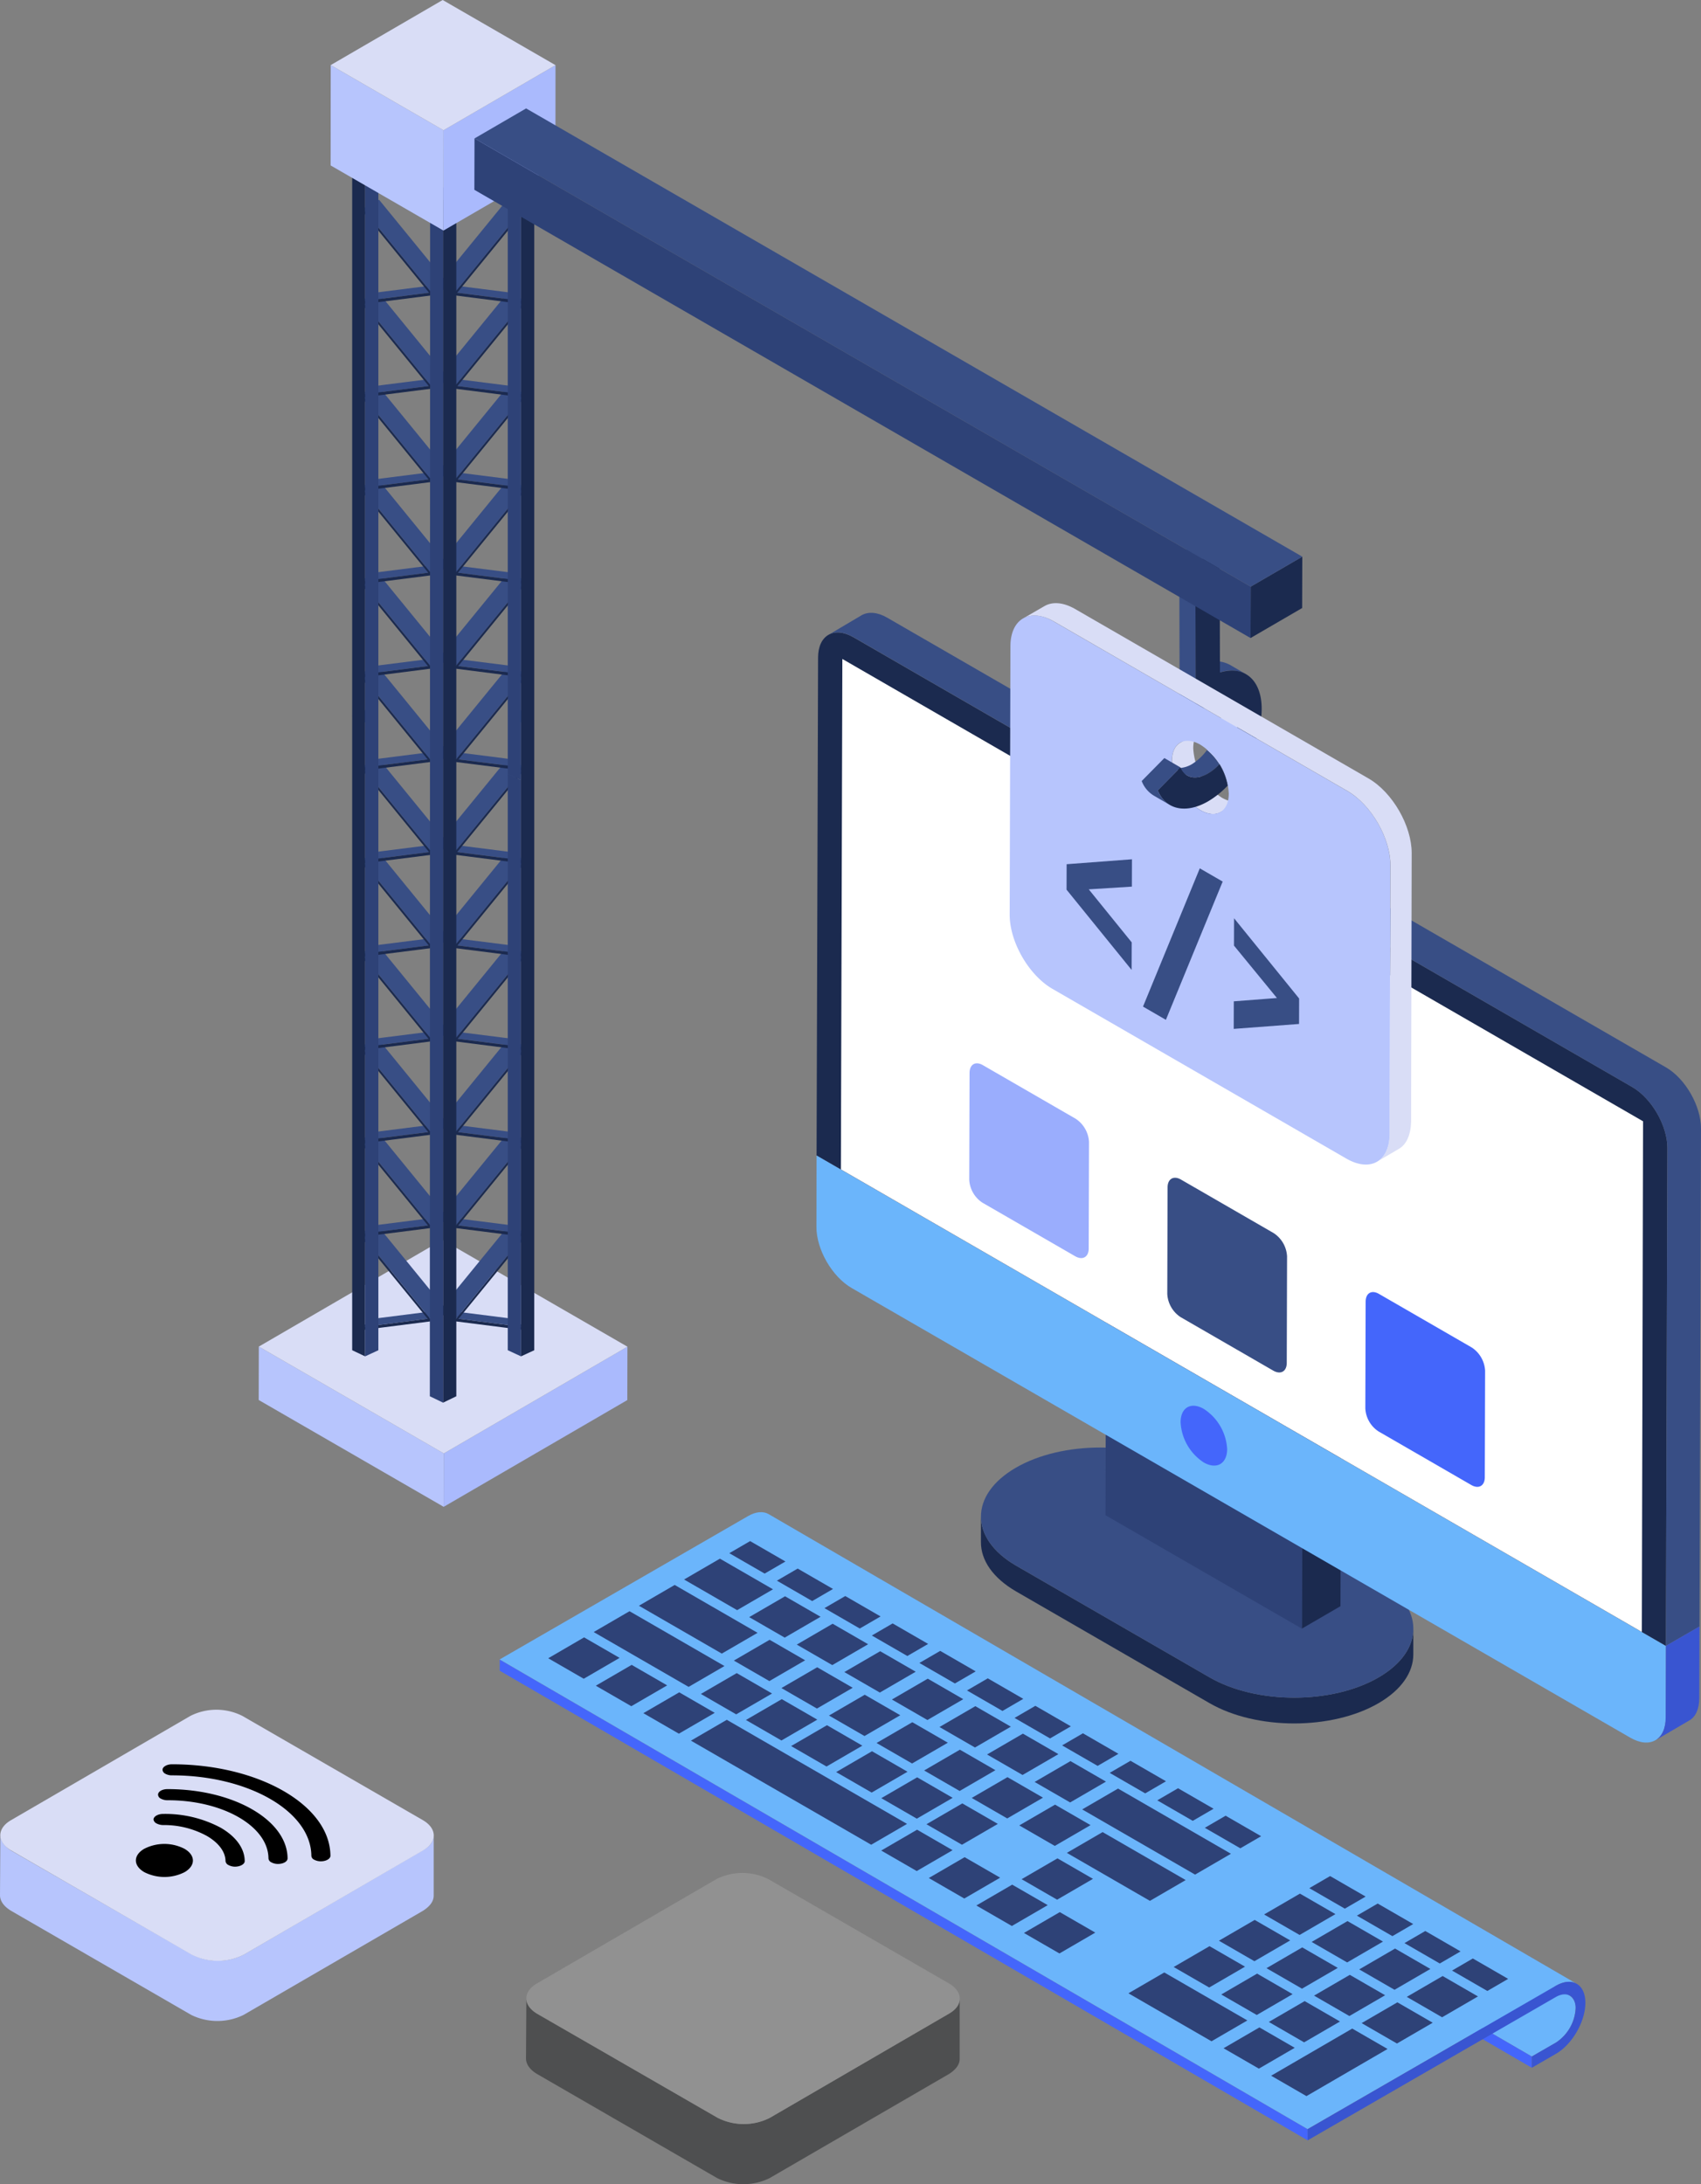 <svg xmlns="http://www.w3.org/2000/svg" width="456.55" height="586.083" viewBox="0 0 456.55 586.083">
  <rect x="0" y="0" width="456.55" height="586.083" fill="#808080" stroke="none"/>
  <g id="iconfinder_website-builder_4417110" transform="translate(-6.275 -0.963)">
    <g id="Group_21" data-name="Group 21" transform="translate(225.407 170.677)">
      <path id="Path_22" data-name="Path 22" d="M143.926,64.49v6.9c-.017,4.74-3.114,9.446-9.326,13.056-12.475,7.256-32.8,7.256-45.364,0l-51.9-29.963c-6.331-3.662-9.48-8.436-9.463-13.228V34.339c0,4.791,3.149,9.583,9.463,13.228L89.253,77.53c12.56,7.255,32.872,7.255,45.364,0C140.811,73.937,143.926,69.214,143.926,64.49Z" transform="translate(16.278 202.844)" fill="#1b2a4f"/>
      <g id="Group_9" data-name="Group 9" transform="translate(44.156 218.697)">
        <path id="Path_23" data-name="Path 23" d="M134.46,68.229c12.564,7.254,12.63,19.025.148,26.279s-32.8,7.254-45.368,0L37.333,64.539c-12.564-7.254-12.62-19.018-.137-26.272s32.792-7.26,45.357-.006Z" transform="translate(-27.872 -32.823)" fill="#384e85"/>
      </g>
      <g id="Group_12" data-name="Group 12" transform="translate(77.588 184.676)">
        <g id="Group_10" data-name="Group 10" transform="translate(52.702 24.403)">
          <path id="Path_24" data-name="Path 24" d="M35.052,38.058l10.366-6.024L45.3,84.224,34.937,90.248Z" transform="translate(-34.937 -32.034)" fill="#1b2a4f"/>
        </g>
        <g id="Group_11" data-name="Group 11">
          <path id="Path_25" data-name="Path 25" d="M83.431,60.459l-.115,52.19-52.7-30.428.115-52.189Z" transform="translate(-30.614 -30.032)" fill="#2e4277"/>
        </g>
      </g>
      <g id="Group_20" data-name="Group 20" transform="translate(0)">
        <g id="Group_19" data-name="Group 19">
          <g id="Group_18" data-name="Group 18">
            <g id="Group_17" data-name="Group 17">
              <g id="Group_16" data-name="Group 16">
                <g id="Group_13" data-name="Group 13" transform="translate(0 140.311)">
                  <path id="Path_26" data-name="Path 26" d="M252.247,158.005l-.038,19.206c-.017,6.041-4.263,8.461-9.52,5.425L33.708,61.982C28.451,58.947,24.233,51.641,24.25,45.6l.038-19.206Z" transform="translate(-24.25 -26.393)" fill="#6bb5fb"/>
                </g>
                <g id="Group_15" data-name="Group 15" transform="translate(0.038)">
                  <path id="Path_27" data-name="Path 27" d="M243.153,136.84c5.258,3.035,9.475,10.39,9.458,16.383l-.4,133.584L24.253,155.194l.4-133.585c.017-5.992,4.263-8.461,9.52-5.425Z" transform="translate(-24.253 -14.884)" fill="#1b2a4f"/>
                  <g id="Group_14" data-name="Group 14" transform="translate(6.527 7.105)">
                    <path id="Path_28" data-name="Path 28" d="M240.089,139.52l-.326,137.029L24.789,152.432,25.18,15.467Z" transform="translate(-24.789 -15.467)" fill="#fff"/>
                  </g>
                </g>
              </g>
            </g>
          </g>
        </g>
      </g>
    </g>
    <g id="Group_93" data-name="Group 93" transform="translate(140.383 406.716)">
      <g id="Group_28" data-name="Group 28">
        <g id="Group_27" data-name="Group 27">
          <g id="Group_22" data-name="Group 22" transform="translate(60.167 3.743)">
            <path id="Path_29" data-name="Path 29" d="M250.835,163.959a11.773,11.773,0,0,1-5.313,9.209l-6.455,3.7L22.211,50.846l6.454-3.7a11.61,11.61,0,0,0,5.313-9.21,3.7,3.7,0,0,0-1.535-3.385L249.3,160.573A3.7,3.7,0,0,1,250.835,163.959Z" transform="translate(-22.211 -34.552)" fill="#6bb5fb"/>
          </g>
          <g id="Group_23" data-name="Group 23" transform="translate(60.179 20.055)">
            <path id="Path_30" data-name="Path 30" d="M239.063,164.921,22.221,38.905l-.009-3.015L239.056,161.906Z" transform="translate(-22.212 -35.891)" fill="#4466fb"/>
          </g>
          <g id="Group_24" data-name="Group 24" transform="translate(0.016 39.541)">
            <path id="Path_31" data-name="Path 31" d="M234.129,166.511,17.286,40.5l-.009-3.006L234.121,163.5Z" transform="translate(-17.277 -37.489)" fill="#4466fb"/>
          </g>
          <g id="Group_25" data-name="Group 25">
            <path id="Path_32" data-name="Path 32" d="M306.381,160.821c-1.456-.866-3.463-.748-5.667.551l-66.581,38.416L17.276,73.769,83.856,35.352c2.2-1.3,4.211-1.417,5.667-.551Z" transform="translate(-17.276 -34.245)" fill="#6bb5fb"/>
          </g>
          <g id="Group_26" data-name="Group 26" transform="translate(216.859 126.021)">
            <path id="Path_33" data-name="Path 33" d="M101.642,45.671c4.384-2.531,7.955-.5,7.97,4.533s-3.534,11.183-7.918,13.714l-6.459,3.729-.009-3.016,6.459-3.729A11.7,11.7,0,0,0,107,51.715c-.01-3.368-2.406-4.733-5.345-3.037L35.073,87.125l-.009-3.007Z" transform="translate(-35.064 -44.583)" fill="#3955d1"/>
          </g>
        </g>
      </g>
      <g id="Group_92" data-name="Group 92" transform="translate(13.037 7.767)">
        <g id="Group_29" data-name="Group 29" transform="translate(48.605)">
          <path id="Path_34" data-name="Path 34" d="M37.394,40.355,31.811,43.6l-9.479-5.473,5.583-3.245Z" transform="translate(-22.332 -34.883)" fill="#2e4277"/>
        </g>
        <g id="Group_30" data-name="Group 30" transform="translate(61.372 7.372)">
          <path id="Path_35" data-name="Path 35" d="M38.441,40.96l-5.583,3.245-9.479-5.474,5.583-3.244Z" transform="translate(-23.379 -35.487)" fill="#2e4277"/>
        </g>
        <g id="Group_31" data-name="Group 31" transform="translate(74.14 14.744)">
          <path id="Path_36" data-name="Path 36" d="M39.489,41.563l-5.583,3.245-9.479-5.473,5.584-3.244Z" transform="translate(-24.427 -36.092)" fill="#2e4277"/>
        </g>
        <g id="Group_32" data-name="Group 32" transform="translate(86.856 22.085)">
          <path id="Path_37" data-name="Path 37" d="M40.583,42.2,35,45.441l-9.53-5.5,5.584-3.244Z" transform="translate(-25.47 -36.694)" fill="#2e4277"/>
        </g>
        <g id="Group_33" data-name="Group 33" transform="translate(36.46 4.711)">
          <path id="Path_38" data-name="Path 38" d="M45.2,43.493,35.58,49.085,21.336,40.861l9.622-5.592Z" transform="translate(-21.336 -35.269)" fill="#2e4277"/>
        </g>
        <g id="Group_34" data-name="Group 34" transform="translate(53.941 14.804)">
          <path id="Path_39" data-name="Path 39" d="M41.924,41.6,32.3,47.191l-9.531-5.5L32.393,36.1Z" transform="translate(-22.77 -36.097)" fill="#2e4277"/>
        </g>
        <g id="Group_35" data-name="Group 35" transform="translate(66.709 22.174)">
          <path id="Path_40" data-name="Path 40" d="M42.97,42.2,33.347,47.8l-9.53-5.5L33.44,36.7Z" transform="translate(-23.817 -36.701)" fill="#2e4277"/>
        </g>
        <g id="Group_36" data-name="Group 36" transform="translate(79.477 29.546)">
          <path id="Path_41" data-name="Path 41" d="M44.018,42.809,34.394,48.4l-9.53-5.5,9.622-5.592Z" transform="translate(-24.864 -37.306)" fill="#2e4277"/>
        </g>
        <g id="Group_37" data-name="Group 37" transform="translate(99.624 29.456)">
          <path id="Path_42" data-name="Path 42" d="M41.63,42.8l-5.584,3.244-9.53-5.5L32.1,37.3Z" transform="translate(-26.517 -37.299)" fill="#2e4277"/>
        </g>
        <g id="Group_38" data-name="Group 38" transform="translate(92.245 36.918)">
          <path id="Path_43" data-name="Path 43" d="M45.065,43.413,35.441,49l-9.53-5.5,9.622-5.592Z" transform="translate(-25.912 -37.911)" fill="#2e4277"/>
        </g>
        <g id="Group_39" data-name="Group 39" transform="translate(24.341 11.768)">
          <path id="Path_44" data-name="Path 44" d="M52.186,48.692l-9.6,5.576L20.342,41.425l9.6-5.577Z" transform="translate(-20.342 -35.848)" fill="#2e4277"/>
        </g>
        <g id="Group_40" data-name="Group 40" transform="translate(49.825 26.481)">
          <path id="Path_45" data-name="Path 45" d="M41.56,42.557l-9.6,5.577-9.531-5.5,9.6-5.577Z" transform="translate(-22.432 -37.055)" fill="#2e4277"/>
        </g>
        <g id="Group_41" data-name="Group 41" transform="translate(62.593 33.852)">
          <path id="Path_46" data-name="Path 46" d="M42.607,43.162l-9.6,5.577-9.531-5.5,9.6-5.577Z" transform="translate(-23.479 -37.659)" fill="#2e4277"/>
        </g>
        <g id="Group_42" data-name="Group 42" transform="translate(75.36 41.224)">
          <path id="Path_47" data-name="Path 47" d="M43.654,43.767l-9.6,5.577-9.531-5.5,9.6-5.577Z" transform="translate(-24.527 -38.264)" fill="#2e4277"/>
        </g>
        <g id="Group_43" data-name="Group 43" transform="translate(12.197 18.811)">
          <path id="Path_48" data-name="Path 48" d="M54.452,51.139l-9.624,5.592L19.346,42.018l9.622-5.592Z" transform="translate(-19.346 -36.425)" fill="#2e4277"/>
        </g>
        <g id="Group_44" data-name="Group 44" transform="translate(40.969 35.422)">
          <path id="Path_49" data-name="Path 49" d="M40.808,43.261l-9.624,5.592L21.706,43.38l9.624-5.592Z" transform="translate(-21.706 -37.788)" fill="#2e4277"/>
        </g>
        <g id="Group_45" data-name="Group 45" transform="translate(53.064 42.405)">
          <path id="Path_50" data-name="Path 50" d="M41.851,43.864l-9.624,5.592-9.53-5.5,9.622-5.592Z" transform="translate(-22.698 -38.361)" fill="#2e4277"/>
        </g>
        <g id="Group_46" data-name="Group 46" transform="translate(65.184 49.403)">
          <path id="Path_51" data-name="Path 51" d="M42.82,44.422,33.2,50.015l-9.5-5.488,9.622-5.592Z" transform="translate(-23.692 -38.935)" fill="#2e4277"/>
        </g>
        <g id="Group_47" data-name="Group 47" transform="translate(112.392 36.828)">
          <path id="Path_52" data-name="Path 52" d="M42.678,43.405,37.094,46.65l-9.53-5.5L33.148,37.9Z" transform="translate(-27.564 -37.903)" fill="#2e4277"/>
        </g>
        <g id="Group_48" data-name="Group 48" transform="translate(105.013 44.289)">
          <path id="Path_53" data-name="Path 53" d="M46.112,44.019l-9.624,5.592-9.53-5.5,9.622-5.592Z" transform="translate(-26.959 -38.515)" fill="#2e4277"/>
        </g>
        <g id="Group_49" data-name="Group 49" transform="translate(88.128 48.596)">
          <path id="Path_54" data-name="Path 54" d="M44.7,44.371l-9.6,5.577-9.531-5.5,9.6-5.577Z" transform="translate(-25.574 -38.869)" fill="#2e4277"/>
        </g>
        <g id="Group_50" data-name="Group 50" transform="translate(77.279 56.386)">
          <path id="Path_55" data-name="Path 55" d="M43.837,45.009,34.214,50.6l-9.53-5.5,9.622-5.592Z" transform="translate(-24.684 -39.508)" fill="#2e4277"/>
        </g>
        <g id="Group_51" data-name="Group 51" transform="translate(125.16 44.2)">
          <path id="Path_56" data-name="Path 56" d="M43.725,44.01l-5.582,3.245-9.531-5.5L34.2,38.508Z" transform="translate(-28.612 -38.508)" fill="#2e4277"/>
        </g>
        <g id="Group_52" data-name="Group 52" transform="translate(137.927 51.571)">
          <path id="Path_57" data-name="Path 57" d="M44.772,44.616,39.19,47.86l-9.531-5.5,5.584-3.245Z" transform="translate(-29.659 -39.113)" fill="#2e4277"/>
        </g>
        <g id="Group_53" data-name="Group 53" transform="translate(150.695 58.943)">
          <path id="Path_58" data-name="Path 58" d="M45.821,45.219l-5.583,3.245-9.531-5.5,5.584-3.244Z" transform="translate(-30.706 -39.717)" fill="#2e4277"/>
        </g>
        <g id="Group_54" data-name="Group 54" transform="translate(163.463 66.313)">
          <path id="Path_59" data-name="Path 59" d="M46.868,45.825,41.284,49.07l-9.531-5.5,5.583-3.245Z" transform="translate(-31.754 -40.322)" fill="#2e4277"/>
        </g>
        <g id="Group_55" data-name="Group 55" transform="translate(176.23 73.685)">
          <path id="Path_60" data-name="Path 60" d="M47.915,46.43l-5.584,3.244-9.531-5.5,5.583-3.245Z" transform="translate(-32.801 -40.927)" fill="#2e4277"/>
        </g>
        <g id="Group_56" data-name="Group 56" transform="translate(117.78 51.661)">
          <path id="Path_61" data-name="Path 61" d="M47.16,44.622l-9.624,5.593-9.53-5.5,9.622-5.592Z" transform="translate(-28.006 -39.12)" fill="#2e4277"/>
        </g>
        <g id="Group_57" data-name="Group 57" transform="translate(130.548 59.033)">
          <path id="Path_62" data-name="Path 62" d="M48.207,45.227l-9.622,5.592-9.531-5.5,9.622-5.592Z" transform="translate(-29.054 -39.725)" fill="#2e4277"/>
        </g>
        <g id="Group_58" data-name="Group 58" transform="translate(143.316 66.403)">
          <path id="Path_63" data-name="Path 63" d="M70.025,57.824,60.4,63.416,30.1,45.922l9.622-5.592Z" transform="translate(-30.101 -40.329)" fill="#2e4277"/>
        </g>
        <g id="Group_59" data-name="Group 59" transform="translate(100.896 55.967)">
          <path id="Path_64" data-name="Path 64" d="M45.749,44.976l-9.6,5.577-9.531-5.5,9.6-5.577Z" transform="translate(-26.621 -39.473)" fill="#2e4277"/>
        </g>
        <g id="Group_60" data-name="Group 60" transform="translate(113.663 63.339)">
          <path id="Path_65" data-name="Path 65" d="M46.8,45.58l-9.6,5.577-9.531-5.5,9.6-5.577Z" transform="translate(-27.669 -40.078)" fill="#2e4277"/>
        </g>
        <g id="Group_61" data-name="Group 61" transform="translate(126.432 70.711)">
          <path id="Path_66" data-name="Path 66" d="M47.844,46.185l-9.6,5.577-9.53-5.5,9.6-5.576Z" transform="translate(-28.716 -40.683)" fill="#2e4277"/>
        </g>
        <g id="Group_62" data-name="Group 62" transform="translate(139.2 78.081)">
          <path id="Path_67" data-name="Path 67" d="M61.659,54.161l-9.6,5.577-22.3-12.874,9.6-5.577Z" transform="translate(-29.763 -41.287)" fill="#2e4277"/>
        </g>
        <g id="Group_63" data-name="Group 63" transform="translate(127.055 85.124)">
          <path id="Path_68" data-name="Path 68" d="M47.92,47.368,38.3,52.96l-9.53-5.5,9.622-5.592Z" transform="translate(-28.767 -41.865)" fill="#2e4277"/>
        </g>
        <g id="Group_64" data-name="Group 64" transform="translate(204.278 89.879)">
          <path id="Path_69" data-name="Path 69" d="M50.216,47.758,44.632,51,35.1,45.5l5.584-3.245Z" transform="translate(-35.102 -42.255)" fill="#2e4277"/>
        </g>
        <g id="Group_65" data-name="Group 65" transform="translate(192.134 94.589)">
          <path id="Path_70" data-name="Path 70" d="M53.259,48.143l-9.622,5.592-9.531-5.5,9.624-5.592Z" transform="translate(-34.105 -42.641)" fill="#2e4277"/>
        </g>
        <g id="Group_66" data-name="Group 66" transform="translate(180.016 101.647)">
          <path id="Path_71" data-name="Path 71" d="M52.238,48.722l-9.6,5.577-9.53-5.5,9.6-5.577Z" transform="translate(-33.111 -43.22)" fill="#2e4277"/>
        </g>
        <g id="Group_67" data-name="Group 67" transform="translate(167.871 108.689)">
          <path id="Path_72" data-name="Path 72" d="M51.268,49.3l-9.624,5.592-9.53-5.5L41.738,43.8Z" transform="translate(-32.115 -43.798)" fill="#2e4277"/>
        </g>
        <g id="Group_68" data-name="Group 68" transform="translate(217.046 97.251)">
          <path id="Path_73" data-name="Path 73" d="M51.263,48.362,45.68,51.607l-9.531-5.5,5.584-3.244Z" transform="translate(-36.149 -42.86)" fill="#2e4277"/>
        </g>
        <g id="Group_69" data-name="Group 69" transform="translate(204.901 101.96)">
          <path id="Path_74" data-name="Path 74" d="M54.306,48.749l-9.622,5.592-9.531-5.5,9.624-5.593Z" transform="translate(-35.153 -43.246)" fill="#2e4277"/>
        </g>
        <g id="Group_70" data-name="Group 70" transform="translate(192.783 109.019)">
          <path id="Path_75" data-name="Path 75" d="M53.286,49.327l-9.6,5.577-9.53-5.5,9.6-5.576Z" transform="translate(-34.159 -43.825)" fill="#2e4277"/>
        </g>
        <g id="Group_71" data-name="Group 71" transform="translate(180.639 116.06)">
          <path id="Path_76" data-name="Path 76" d="M52.316,49.906,42.692,55.5,33.162,50,42.785,44.4Z" transform="translate(-33.162 -44.403)" fill="#2e4277"/>
        </g>
        <g id="Group_72" data-name="Group 72" transform="translate(155.726 115.747)">
          <path id="Path_77" data-name="Path 77" d="M63.04,57.251l-9.622,5.592-22.3-12.874,9.622-5.592Z" transform="translate(-31.119 -44.377)" fill="#2e4277"/>
        </g>
        <g id="Group_73" data-name="Group 73" transform="translate(229.814 104.621)">
          <path id="Path_78" data-name="Path 78" d="M52.258,48.937l-5.583,3.245L37.2,46.71l5.584-3.245Z" transform="translate(-37.196 -43.464)" fill="#2e4277"/>
        </g>
        <g id="Group_74" data-name="Group 74" transform="translate(242.581 111.993)">
          <path id="Path_79" data-name="Path 79" d="M53.305,49.542l-5.583,3.245-9.479-5.473,5.584-3.245Z" transform="translate(-38.243 -44.069)" fill="#2e4277"/>
        </g>
        <g id="Group_75" data-name="Group 75" transform="translate(89.399 63.384)">
          <path id="Path_80" data-name="Path 80" d="M44.832,45.584l-9.624,5.592-9.53-5.5L35.3,40.082Z" transform="translate(-25.678 -40.082)" fill="#2e4277"/>
        </g>
        <g id="Group_76" data-name="Group 76" transform="translate(101.52 70.381)">
          <path id="Path_81" data-name="Path 81" d="M45.826,46.157,36.2,51.751l-9.53-5.5,9.622-5.592Z" transform="translate(-26.673 -40.656)" fill="#2e4277"/>
        </g>
        <g id="Group_77" data-name="Group 77" transform="translate(0 25.838)">
          <path id="Path_82" data-name="Path 82" d="M37.5,42.5,27.876,48.1l-9.531-5.5L27.969,37Z" transform="translate(-18.345 -37.002)" fill="#2e4277"/>
        </g>
        <g id="Group_78" data-name="Group 78" transform="translate(12.768 33.21)">
          <path id="Path_83" data-name="Path 83" d="M38.546,43.11,28.923,48.7l-9.531-5.5,9.624-5.592Z" transform="translate(-19.392 -37.607)" fill="#2e4277"/>
        </g>
        <g id="Group_79" data-name="Group 79" transform="translate(25.535 40.582)">
          <path id="Path_84" data-name="Path 84" d="M39.594,43.713l-9.624,5.592L20.44,43.8l9.624-5.592Z" transform="translate(-20.44 -38.211)" fill="#2e4277"/>
        </g>
        <g id="Group_80" data-name="Group 80" transform="translate(38.303 47.952)">
          <path id="Path_85" data-name="Path 85" d="M79.488,66.747,69.866,72.34,21.487,44.409l9.624-5.593Z" transform="translate(-21.487 -38.816)" fill="#2e4277"/>
        </g>
        <g id="Group_81" data-name="Group 81" transform="translate(89.375 77.439)">
          <path id="Path_86" data-name="Path 86" d="M44.83,46.738,35.206,52.33l-9.53-5.5L35.3,41.235Z" transform="translate(-25.676 -41.235)" fill="#2e4277"/>
        </g>
        <g id="Group_82" data-name="Group 82" transform="translate(102.143 84.811)">
          <path id="Path_87" data-name="Path 87" d="M45.877,47.341l-9.622,5.592-9.531-5.5,9.622-5.592Z" transform="translate(-26.724 -41.839)" fill="#2e4277"/>
        </g>
        <g id="Group_83" data-name="Group 83" transform="translate(114.91 92.181)">
          <path id="Path_88" data-name="Path 88" d="M46.924,47.947,37.3,53.539l-9.531-5.5,9.622-5.592Z" transform="translate(-27.771 -42.444)" fill="#2e4277"/>
        </g>
        <g id="Group_84" data-name="Group 84" transform="translate(127.678 99.553)">
          <path id="Path_89" data-name="Path 89" d="M47.972,48.55l-9.622,5.593-9.531-5.5,9.624-5.592Z" transform="translate(-28.818 -43.049)" fill="#2e4277"/>
        </g>
        <g id="Group_85" data-name="Group 85" transform="translate(217.669 109.332)">
          <path id="Path_90" data-name="Path 90" d="M55.3,49.323,45.68,54.915,36.2,49.443l9.624-5.592Z" transform="translate(-36.2 -43.851)" fill="#2e4277"/>
        </g>
        <g id="Group_86" data-name="Group 86" transform="translate(205.551 116.389)">
          <path id="Path_91" data-name="Path 91" d="M54.281,49.9l-9.6,5.577-9.479-5.473,9.6-5.577Z" transform="translate(-35.206 -44.43)" fill="#2e4277"/>
        </g>
        <g id="Group_87" data-name="Group 87" transform="translate(193.406 123.432)">
          <path id="Path_92" data-name="Path 92" d="M53.312,50.48l-9.624,5.592L34.21,50.6l9.622-5.592Z" transform="translate(-34.21 -45.007)" fill="#2e4277"/>
        </g>
        <g id="Group_88" data-name="Group 88" transform="translate(181.262 130.489)">
          <path id="Path_93" data-name="Path 93" d="M52.316,51.059l-9.624,5.592-9.479-5.473,9.622-5.592Z" transform="translate(-33.214 -45.586)" fill="#2e4277"/>
        </g>
        <g id="Group_89" data-name="Group 89" transform="translate(230.437 116.704)">
          <path id="Path_94" data-name="Path 94" d="M56.349,49.928,46.727,55.52l-9.48-5.473,9.624-5.592Z" transform="translate(-37.247 -44.455)" fill="#2e4277"/>
        </g>
        <g id="Group_90" data-name="Group 90" transform="translate(218.319 123.761)">
          <path id="Path_95" data-name="Path 95" d="M55.329,50.507l-9.6,5.577-9.479-5.473,9.6-5.577Z" transform="translate(-36.253 -45.034)" fill="#2e4277"/>
        </g>
        <g id="Group_91" data-name="Group 91" transform="translate(194.029 130.804)">
          <path id="Path_96" data-name="Path 96" d="M65.508,51.085,43.739,63.734l-9.479-5.473L56.028,45.612Z" transform="translate(-34.261 -45.612)" fill="#2e4277"/>
        </g>
      </g>
    </g>
    <g id="Group_94" data-name="Group 94" transform="translate(228.61 165.401)">
      <path id="Path_97" data-name="Path 97" d="M258.728,152.809c0-5.982-4.141-13.344-9.387-16.381l-209-120.651c-2.669-1.564-5.062-1.656-6.81-.736l-9.018,5.338c1.747-1.012,4.048-.92,6.81.645L240.23,141.673c5.246,3.037,9.479,10.4,9.479,16.382l-.4,133.594,9.019-5.207Z" transform="translate(-24.513 -14.451)" fill="#384e85"/>
      <path id="Path_98" data-name="Path 98" d="M45.539,41.968l-.057,19.174c0,3.037-1.012,5.154-2.761,6.166l9.11-5.338c1.657-.92,2.669-3.037,2.669-6.074l.057-19.136Z" transform="translate(179.255 235.23)" fill="#3955d1"/>
    </g>
    <g id="Group_95" data-name="Group 95" transform="translate(323.158 378.164)">
      <path id="Path_99" data-name="Path 99" d="M38.5,32.762a13.724,13.724,0,0,1,6.252,10.764c-.011,3.961-2.846,5.576-6.293,3.586a13.722,13.722,0,0,1-6.2-10.8C32.28,32.355,35.058,30.773,38.5,32.762Z" transform="translate(-32.268 -31.903)" fill="#4466fb"/>
    </g>
    <g id="Group_147" data-name="Group 147" transform="translate(75.712 0.963)">
      <g id="Group_140" data-name="Group 140" transform="translate(0 40.442)">
        <g id="Group_139" data-name="Group 139">
          <g id="Group_100" data-name="Group 100" transform="translate(0 292.245)">
            <g id="Group_99" data-name="Group 99">
              <g id="Group_96" data-name="Group 96" transform="translate(49.651 28.666)">
                <path id="Path_100" data-name="Path 100" d="M65.359,30.6l-.033,14.331L16.044,73.574l.032-14.331Z" transform="translate(-16.044 -30.603)" fill="#aabafd"/>
              </g>
              <g id="Group_97" data-name="Group 97" transform="translate(0 28.64)">
                <path id="Path_101" data-name="Path 101" d="M61.653,59.267,61.621,73.6,11.971,44.932,12,30.6Z" transform="translate(-11.971 -30.601)" fill="#b7c5fd"/>
              </g>
              <g id="Group_98" data-name="Group 98" transform="translate(0.033)">
                <path id="Path_102" data-name="Path 102" d="M110.906,56.918,61.623,85.559,11.974,56.892l49.282-28.64Z" transform="translate(-11.974 -28.252)" fill="#d9ddf6"/>
              </g>
            </g>
          </g>
          <g id="Group_138" data-name="Group 138" transform="translate(25.054)">
            <path id="Path_103" data-name="Path 103" d="M33.521,180.156l.733.9,4.357-2.4L20.931,157.015l11.761-1.489.45-.251.741.9,4.347-2.4-17.744-21.74,12.285-1.556.45-.251.733.9,4.357-2.4L20.557,107l12.285-1.556.45-.251.741.9,4.347-2.4L20.636,81.952,32.922,80.4l.449-.251.733.9,4.357-2.4L20.707,56.909l12.285-1.556.45-.251.741.9,4.349-2.4L20.786,31.866,33.071,30.31l.45-.251.733.9,4.357-2.4L19.657,5.359,15.31,7.751,32.3,28.562,18.819,30.268l-4.349,2.4,3.1-.393-1.905,1.046L32.225,53.605,18.749,55.311l-4.357,2.4,3.1-.393-1.9,1.046L32.145,78.648,18.669,80.354l-4.349,2.4,3.1-.394-1.905,1.046,16.563,20.284L18.6,105.4l-4.357,2.4,3.1-.393-1.9,1.045L32,128.734l-13.476,1.707-4.349,2.4,3.1-.393-1.905,1.045,16.563,20.285-13.043,1.656-4.349,2.392,1.058-.134-.282.156L32.3,178.659l-13.476,1.706-4.349,2.4,3.1-.393-1.905,1.046L32.225,203.7l-13.476,1.706-4.357,2.4,3.1-.394-1.9,1.046,16.554,20.283-13.476,1.707-4.349,2.4,3.1-.394L15.512,233.5l16.563,20.283L18.6,255.494l-4.357,2.4,3.1-.393-1.9,1.045L32,278.832l-13.476,1.706-4.349,2.4,3.1-.393-1.905,1.046,16.563,20.284L18.882,305.53l-4.349,2.393,18.159-2.3.45-.251.741.9,4.347-2.4L20.486,282.135l12.285-1.556.45-.251.733.9,4.357-2.4L20.557,257.093l12.285-1.557.45-.251.741.9,4.347-2.4L20.636,232.049l12.286-1.556.449-.251.733.9,4.357-2.4L20.707,207.006l12.285-1.556.45-.251.741.9,4.349-2.4L20.786,181.963l12.285-1.556Z" transform="translate(-12.404 7.794)" fill="#384e85"/>
            <path id="Path_104" data-name="Path 104" d="M40.33,282.94l-3.1-.394,1.91,1.046L22.569,303.878l13.044,1.654,4.352,2.389-18.159-2.3-.454-.251-.74.9-4.352-2.4,17.75-21.744-12.283-1.557-.454-.251-.728.9-4.363-2.4L33.945,257.1l-12.293-1.558-.443-.25-.74.9-4.352-2.406,17.739-21.734L21.574,230.5l-.452-.251-.729.9-4.352-2.4,17.75-21.743-12.282-1.557-.454-.251-.74.9-4.352-2.4,17.751-21.743L21.43,180.406l-.452-.25-.729.9-4.363-2.4L33.57,157.016l-11.763-1.485-.454-.251-.74.9-4.352-2.406,17.75-21.734-12.283-1.557-.454-.251-.728.9-4.363-2.4L33.945,107l-12.293-1.557-.443-.25-.74.9-4.352-2.4L33.856,81.952,21.574,80.4l-.452-.25-.729.9-4.352-2.4,17.75-21.743L21.508,55.359l-.454-.251-.74.895-4.352-2.4L33.714,31.871,21.43,30.314l-.452-.251-.729.9L15.886,28.56,34.84,5.359l4.352,2.4L22.2,28.56,35.679,30.27l4.341,2.4-3.093-.394,1.912,1.047L22.27,53.606l13.476,1.709,4.363,2.4-3.1-.394,1.9,1.047L22.347,78.651,35.823,80.36l4.352,2.4-3.093-.394,1.9,1.047L22.425,103.7,35.9,105.4l4.351,2.408-3.093-.394,1.9,1.046L22.5,128.741l13.476,1.7,4.352,2.407-3.1-.394,1.91,1.039L22.569,153.777l13.044,1.656,4.352,2.4-1.05-.134.277.152L22.2,178.661l13.475,1.709,4.341,2.4-3.093-.394,1.912,1.046L22.27,203.705l13.476,1.7,4.363,2.408-3.1-.395,1.9,1.047L22.347,228.751l13.476,1.7,4.352,2.407-3.093-.394,1.9,1.039L22.425,253.788,35.9,255.5l4.351,2.4-3.093-.394,1.9,1.047L22.5,278.833l13.476,1.709Z" transform="translate(6.785 7.792)" fill="#384e85"/>
            <g id="Group_109" data-name="Group 109" transform="translate(1.762 15.548)">
              <g id="Group_104" data-name="Group 104">
                <g id="Group_103" data-name="Group 103">
                  <g id="Group_102" data-name="Group 102">
                    <g id="Group_101" data-name="Group 101">
                      <path id="Path_105" data-name="Path 105" d="M34.263,178.858l-18.59,2.361L34.185,203.9l-18.59,2.361,18.513,22.674-18.59,2.371L34.03,253.984l-18.589,2.371L33.964,279.03l-18.59,2.361,18.513,22.683L14.854,306.49l-.319-.761,18.159-2.308L14.171,280.739l18.6-2.363L14.247,255.693l18.6-2.354L14.325,230.657l18.6-2.361L14.4,205.613l18.59-2.363L14.479,180.567l18.59-2.363-17.838-21.86-.377.045-.319-.761,18.159-2.3L14.171,130.646l18.6-2.361L14.247,105.6l18.6-2.363L14.325,80.557l18.6-2.363L14.4,55.511l18.59-2.362L14.479,30.475l18.59-2.362L14.987,5.958l.321-.4,18.955,23.2-18.59,2.371L34.185,53.8l-18.59,2.362L34.108,78.847,15.518,81.21,34.03,103.893l-18.589,2.361,18.523,22.674L15.374,131.3l18.513,22.674-18.082,2.291Z" transform="translate(-14.171 -5.555)" fill="#1b2a4f"/>
                    </g>
                  </g>
                </g>
              </g>
              <g id="Group_108" data-name="Group 108" transform="translate(25.261)">
                <g id="Group_107" data-name="Group 107">
                  <g id="Group_106" data-name="Group 106">
                    <g id="Group_105" data-name="Group 105">
                      <path id="Path_106" data-name="Path 106" d="M36.335,280.739,17.812,303.421l18.159,2.308-.321.761-19.031-2.416,18.523-22.683-18.6-2.361,18.524-22.674-18.59-2.371L34.986,231.31,16.4,228.939,34.91,206.265,16.319,203.9l18.513-22.684-18.59-2.361L34.7,156.264l-18.082-2.291L35.141,131.3l-18.6-2.371,18.524-22.674-18.59-2.361L34.986,81.21,16.4,78.847,34.91,56.165,16.319,53.8,34.833,31.128l-18.59-2.371L35.2,5.555l.33.4L17.435,28.113l18.6,2.362L17.513,53.149,36.1,55.511,17.59,78.194l18.59,2.363L17.657,103.239l18.6,2.363L17.734,128.285l18.6,2.361L17.812,153.33l18.159,2.3-.321.761-.365-.045L17.435,178.2l18.6,2.363L17.513,203.25l18.59,2.363L17.59,228.3l18.59,2.361L17.657,253.339l18.6,2.354L17.734,278.376Z" transform="translate(-16.243 -5.555)" fill="#1b2a4f"/>
                    </g>
                  </g>
                </g>
              </g>
            </g>
            <g id="Group_121" data-name="Group 121" transform="translate(0 150.097)">
              <g id="Group_120" data-name="Group 120">
                <g id="Group_112" data-name="Group 112" transform="translate(20.916 9.842)">
                  <g id="Group_111" data-name="Group 111">
                    <g id="Group_110" data-name="Group 110">
                      <path id="Path_107" data-name="Path 107" d="M15.742,19.057,19.264,17.4,22.8,19.051,19.275,20.71Z" transform="translate(-15.742 -17.399)" fill="#384e85"/>
                    </g>
                  </g>
                </g>
                <g id="Group_116" data-name="Group 116" transform="translate(41.792)">
                  <g id="Group_115" data-name="Group 115">
                    <g id="Group_113" data-name="Group 113" transform="translate(0.029)">
                      <path id="Path_108" data-name="Path 108" d="M17.457,18.25l3.523-1.658,3.533,1.652L20.989,19.9Z" transform="translate(-17.457 -16.592)" fill="#384e85"/>
                    </g>
                    <g id="Group_114" data-name="Group 114" transform="translate(0 17.152)">
                      <path id="Path_109" data-name="Path 109" d="M21.013,19.646V174.257l-3.559-1.646V18Z" transform="translate(-17.454 -17.999)" fill="#2e4277"/>
                    </g>
                  </g>
                </g>
                <g id="Group_119" data-name="Group 119">
                  <g id="Group_118" data-name="Group 118">
                    <g id="Group_117" data-name="Group 117">
                      <path id="Path_110" data-name="Path 110" d="M21.082,18.25l-3.523-1.658-3.533,1.652L17.549,19.9Z" transform="translate(-14.026 -16.592)" fill="#384e85"/>
                    </g>
                  </g>
                </g>
              </g>
            </g>
            <g id="Group_137" data-name="Group 137">
              <g id="Group_126" data-name="Group 126" transform="translate(20.871 9.842)">
                <g id="Group_125" data-name="Group 125">
                  <g id="Group_122" data-name="Group 122" transform="translate(3.557 1.65)">
                    <path id="Path_111" data-name="Path 111" d="M19.587,5.223V327.948l-3.557,1.715V6.869Z" transform="translate(-16.03 -5.223)" fill="#1b2a4f"/>
                  </g>
                  <g id="Group_123" data-name="Group 123" transform="translate(0.045)">
                    <path id="Path_112" data-name="Path 112" d="M15.742,6.746l3.522-1.658L22.8,6.74,19.275,8.4Z" transform="translate(-15.742 -5.087)" fill="#384e85"/>
                  </g>
                  <g id="Group_124" data-name="Group 124" transform="translate(0 1.65)">
                    <path id="Path_113" data-name="Path 113" d="M19.3,6.869V329.663l-3.557-1.715L15.823,5.223Z" transform="translate(-15.738 -5.223)" fill="#2e4277"/>
                  </g>
                </g>
              </g>
              <g id="Group_131" data-name="Group 131" transform="translate(41.792)">
                <g id="Group_130" data-name="Group 130">
                  <g id="Group_127" data-name="Group 127" transform="translate(3.559 1.68)">
                    <path id="Path_114" data-name="Path 114" d="M21.3,4.418V324.6l-3.557,1.646V6.064Z" transform="translate(-17.746 -4.418)" fill="#1b2a4f"/>
                  </g>
                  <g id="Group_128" data-name="Group 128" transform="translate(0.029)">
                    <path id="Path_115" data-name="Path 115" d="M17.457,5.939,20.98,4.28l3.533,1.652L20.989,7.591Z" transform="translate(-17.457 -4.28)" fill="#384e85"/>
                  </g>
                  <g id="Group_129" data-name="Group 129" transform="translate(0 1.68)">
                    <path id="Path_116" data-name="Path 116" d="M21.013,6.064V171.633l-3.559-1.647V4.418Z" transform="translate(-17.454 -4.418)" fill="#2e4277"/>
                  </g>
                </g>
              </g>
              <g id="Group_136" data-name="Group 136">
                <g id="Group_135" data-name="Group 135">
                  <g id="Group_132" data-name="Group 132" transform="translate(0.034 1.68)">
                    <path id="Path_117" data-name="Path 117" d="M17.5,6.064v320.18L14.029,324.6V4.418Z" transform="translate(-14.029 -4.418)" fill="#1b2a4f"/>
                  </g>
                  <g id="Group_133" data-name="Group 133">
                    <path id="Path_118" data-name="Path 118" d="M21.082,5.939,17.559,4.28,14.026,5.932l3.523,1.659Z" transform="translate(-14.026 -4.28)" fill="#384e85"/>
                  </g>
                  <g id="Group_134" data-name="Group 134" transform="translate(3.507 1.68)">
                    <path id="Path_119" data-name="Path 119" d="M17.871,4.418V324.6l-3.557,1.646V6.064Z" transform="translate(-14.314 -4.418)" fill="#2e4277"/>
                  </g>
                </g>
              </g>
            </g>
          </g>
        </g>
      </g>
      <g id="Group_146" data-name="Group 146" transform="translate(19.305)">
        <g id="Group_145" data-name="Group 145">
          <g id="Group_144" data-name="Group 144">
            <g id="Group_141" data-name="Group 141" transform="translate(30.28 17.482)">
              <path id="Path_120" data-name="Path 120" d="M46.114,2.4l-.02,26.924L16.038,46.787l.02-26.924Z" transform="translate(-16.038 -2.397)" fill="#aabafd"/>
            </g>
            <g id="Group_142" data-name="Group 142" transform="translate(0 17.466)">
              <path id="Path_121" data-name="Path 121" d="M43.854,19.877,43.835,46.8,13.554,29.32,13.575,2.4Z" transform="translate(-13.554 -2.395)" fill="#b7c5fd"/>
            </g>
            <g id="Group_143" data-name="Group 143" transform="translate(0.021)">
              <path id="Path_122" data-name="Path 122" d="M73.891,18.445,43.835,35.911,13.556,18.429,43.611.963Z" transform="translate(-13.556 -0.963)" fill="#d9ddf6"/>
            </g>
          </g>
        </g>
      </g>
    </g>
    <g id="Group_162" data-name="Group 162" transform="translate(277.275 145.761)">
      <g id="Group_153" data-name="Group 153" transform="translate(45.517)">
        <g id="Group_150" data-name="Group 150">
          <g id="Group_149" data-name="Group 149">
            <g id="Group_148" data-name="Group 148">
              <path id="Path_123" data-name="Path 123" d="M32.78,16.041l4.312,2.506a8.56,8.56,0,0,1,6.993.447l-4.312-2.506A8.555,8.555,0,0,0,32.78,16.041Z" transform="translate(-26.174 17.111)" fill="#384e85"/>
              <path id="Path_124" data-name="Path 124" d="M36.654,59.311l-.1-40.2,6.523-3.767L38.762,12.84l-6.523,3.766.1,40.2Z" transform="translate(-32.238 -12.84)" fill="#384e85"/>
            </g>
          </g>
        </g>
        <g id="Group_151" data-name="Group 151" transform="translate(7.442 41.533)">
          <path id="Path_125" data-name="Path 125" d="M41.02,23.8c-.007-2.481-.887-4.226-2.3-5.048l-4.312-2.506c1.416.823,2.3,2.567,2.3,5.048.009,3.278-1.588,6.958-3.859,9.871a16.3,16.3,0,0,1,3.328,3.823C39.024,31.968,41.029,27.567,41.02,23.8Z" transform="translate(-32.849 -16.247)" fill="#d9ddf6"/>
        </g>
        <g id="Group_152" data-name="Group 152" transform="translate(4.312 2.505)">
          <path id="Path_126" data-name="Path 126" d="M50.4,55.873c-.022-7.832-4.806-11.678-11.2-9.674l-.083-33.153-6.523,3.766.1,40.2,3.261-1.883c4.355-2.514,7.921-.5,7.936,4.5.011,3.766-1.995,8.167-4.843,11.189a16.376,16.376,0,0,1,2.189,5.768C46.6,71.074,50.416,62.89,50.4,55.873Z" transform="translate(-32.592 -13.046)" fill="#1b2a4f"/>
        </g>
      </g>
      <g id="Group_161" data-name="Group 161" transform="translate(0 17.045)">
        <g id="Group_160" data-name="Group 160">
          <g id="Group_154" data-name="Group 154" transform="translate(3.568)">
            <path id="Path_127" data-name="Path 127" d="M50.784,35.66l-5.692,3.334c-1.382.814-3.334.651-5.448-.569C35.415,35.985,32,30.049,32.08,25.169c0-2.358.814-3.985,2.2-4.8l5.692-3.334c-1.382.814-2.2,2.44-2.2,4.8A16.9,16.9,0,0,0,45.417,35.09C47.531,36.311,49.4,36.473,50.784,35.66Z" transform="translate(7.928 17.09)" fill="#d9ddf6"/>
            <path id="Path_128" data-name="Path 128" d="M133.128,81.3l-.163,72.047c-.081,3.659-1.3,6.262-3.415,7.4l-5.692,3.334c2.033-1.139,3.334-3.741,3.334-7.4l.244-72.047c0-7.318-5.123-16.263-11.547-20L37.01,19.091c-3.172-1.789-6.1-1.952-8.213-.732l5.774-3.334c2.114-1.22,4.96-1.057,8.132.732L121.581,61.3C128.005,65.036,133.128,73.98,133.128,81.3Z" transform="translate(-28.797 -14.238)" fill="#d9ddf6"/>
          </g>
          <g id="Group_155" data-name="Group 155" transform="translate(0 3.321)">
            <path id="Path_129" data-name="Path 129" d="M119.137,61.608c6.438,3.717,11.56,12.65,11.539,19.988l-.2,72.007c-.021,7.4-5.177,10.337-11.615,6.62L39.994,114.692c-6.334-3.657-11.51-12.562-11.489-19.96l.2-72.007c.021-7.338,5.23-10.307,11.565-6.649ZM79.651,66.717c4.258,2.458,7.644.41,7.658-4.421A16.6,16.6,0,0,0,79.7,49.178c-4.2-2.428-7.642-.528-7.656,4.305s3.4,10.806,7.606,13.234" transform="translate(-28.505 -14.511)" fill="#b7c5fd"/>
          </g>
          <g id="Group_159" data-name="Group 159" transform="translate(15.265 68.728)">
            <g id="Group_156" data-name="Group 156">
              <path id="Path_130" data-name="Path 130" d="M47.311,19.876l-.021,7.338-11.575.724L47.247,42.171l-.021,7.4L29.757,28.033l.02-6.834Z" transform="translate(-29.757 -19.876)" fill="#384e85"/>
            </g>
            <g id="Group_157" data-name="Group 157" transform="translate(44.868 15.818)">
              <path id="Path_131" data-name="Path 131" d="M33.521,21.173,50.99,42.706l-.018,6.834L33.437,50.863l.021-7.394,11.575-.892L33.5,28.512Z" transform="translate(-33.437 -21.173)" fill="#384e85"/>
            </g>
            <g id="Group_158" data-name="Group 158" transform="translate(20.518 2.432)">
              <path id="Path_132" data-name="Path 132" d="M52.825,23.622l-15.242,37.1L31.44,57.173l15.242-37.1Z" transform="translate(-31.44 -20.075)" fill="#384e85"/>
            </g>
          </g>
        </g>
      </g>
      <path id="Path_133" data-name="Path 133" d="M48.94,17.471a14.746,14.746,0,0,1-4.025,3.784,7.27,7.27,0,0,1-3.264,1.036l.157-.159L37.5,19.626l-6.086,6.166a7.794,7.794,0,0,0,3.253,3.916l4.312,2.506A7.794,7.794,0,0,1,35.723,28.3l5.386-5.458L43.6,24.287c1.468.853,3.492.709,5.631-.526a13.589,13.589,0,0,0,3.041-2.467A16.275,16.275,0,0,0,48.94,17.471Z" transform="translate(4.018 38.982)" fill="#384e85"/>
      <path id="Path_134" data-name="Path 134" d="M45.269,20.252c-3.262,1.883-6.256,1.229-7.419-1.629l-6.086,6.166c2.128,5.2,7.55,6.386,13.526,2.936A24.537,24.537,0,0,0,50.5,23.553a16.376,16.376,0,0,0-2.189-5.768A13.658,13.658,0,0,1,45.269,20.252Z" transform="translate(7.977 42.492)" fill="#1b2a4f"/>
    </g>
    <g id="Group_166" data-name="Group 166" transform="translate(133.595 30.055)">
      <g id="Group_163" data-name="Group 163" transform="translate(208.327 120.277)">
        <path id="Path_135" data-name="Path 135" d="M33.846,21.264,47.7,13.215,47.656,27,33.807,35.05Z" transform="translate(-33.807 -13.215)" fill="#1b2a4f"/>
      </g>
      <g id="Group_164" data-name="Group 164" transform="translate(0.04)">
        <path id="Path_136" data-name="Path 136" d="M16.722,11.4,30.571,3.349,238.9,123.626l-13.85,8.049Z" transform="translate(-16.722 -3.349)" fill="#384e85"/>
      </g>
      <g id="Group_165" data-name="Group 165" transform="translate(0 8.049)">
        <path id="Path_137" data-name="Path 137" d="M225.085,124.286l-.039,13.787L16.719,17.8l.04-13.786Z" transform="translate(-16.719 -4.009)" fill="#2e4277"/>
      </g>
    </g>
    <g id="Group_170" data-name="Group 170" transform="translate(266.417 286.284)">
      <g id="Group_167" data-name="Group 167" transform="translate(106.313 61.381)">
        <path id="Path_138" data-name="Path 138" d="M64.872,44.254a7.96,7.96,0,0,1,3.611,6.255L68.4,79.092c-.006,2.3-1.634,3.227-3.635,2.072L39.892,66.8a7.847,7.847,0,0,1-3.557-6.224l.081-28.583c.006-2.3,1.58-3.258,3.581-2.1Z" transform="translate(-36.334 -29.402)" fill="#4466fb"/>
      </g>
      <g id="Group_168" data-name="Group 168" transform="translate(53.157 30.704)">
        <path id="Path_139" data-name="Path 139" d="M60.511,41.724a7.96,7.96,0,0,1,3.612,6.255l-.081,28.583c-.007,2.3-1.634,3.227-3.635,2.071L35.532,64.272a7.945,7.945,0,0,1-3.558-6.224l.081-28.583c.007-2.3,1.634-3.226,3.581-2.1Z" transform="translate(-31.974 -26.885)" fill="#384e85"/>
      </g>
      <g id="Group_169" data-name="Group 169">
        <path id="Path_140" data-name="Path 140" d="M56.151,39.219a7.96,7.96,0,0,1,3.611,6.255l-.081,28.583c-.006,2.3-1.634,3.226-3.635,2.071L31.171,61.767a7.847,7.847,0,0,1-3.557-6.224L27.7,26.96c.006-2.3,1.58-3.258,3.581-2.1Z" transform="translate(-27.614 -24.367)" fill="#9aadfd"/>
      </g>
    </g>
    <g id="Group_182" data-name="Group 182" transform="translate(6.275 459.732)">
      <g id="Group_174" data-name="Group 174">
        <g id="Group_173" data-name="Group 173">
          <g id="Group_171" data-name="Group 171" transform="translate(0 33.639)">
            <path id="Path_141" data-name="Path 141" d="M122.679,41.453V57.6c0,1.486-.991,2.873-2.873,4.062L71.659,89.6a15.948,15.948,0,0,1-14.067,0L9.247,61.663C7.266,60.474,6.275,58.988,6.275,57.5l.1-16.148c0,1.486.991,2.972,2.873,4.161L57.691,73.353a15.429,15.429,0,0,0,13.968.1l48.147-28.036C121.787,44.326,122.679,42.939,122.679,41.453Z" transform="translate(-6.275 -41.354)" fill="#b7c5fd"/>
          </g>
          <g id="Group_172" data-name="Group 172" transform="translate(0.079)">
            <path id="Path_142" data-name="Path 142" d="M119.662,68.2c3.922,2.264,3.942,5.916.109,8.144L71.636,104.318a15.512,15.512,0,0,1-14.059-.036L9.189,76.345c-3.858-2.228-3.879-5.88-.046-8.107L57.279,40.265a15.491,15.491,0,0,1,14,0Z" transform="translate(-6.282 -38.594)" fill="#d9ddf6"/>
          </g>
        </g>
      </g>
      <g id="Group_181" data-name="Group 181" transform="translate(36.473 14.634)">
        <g id="Group_178" data-name="Group 178" transform="translate(4.724)">
          <g id="Group_175" data-name="Group 175" transform="translate(2.425)">
            <path id="Path_143" data-name="Path 143" d="M42.386,47c7.7,4.446,12.492,10.585,12.534,17.354,0,.8-1.159,1.475-2.537,1.475a3.775,3.775,0,0,1-1.85-.438,1.231,1.231,0,0,1-.734-1.054c-.052-5.94-4.265-11.327-11.028-15.232s-16.077-6.327-26.332-6.338a3.621,3.621,0,0,1-1.821-.421,1.311,1.311,0,0,1-.764-1.072c0-.8,1.151-1.47,2.537-1.475C24.074,39.8,34.685,42.549,42.386,47Z" transform="translate(-9.853 -39.795)"/>
          </g>
          <g id="Group_176" data-name="Group 176" transform="translate(1.228 6.667)">
            <path id="Path_144" data-name="Path 144" d="M35.04,45.787c5.826,3.364,9.446,8.01,9.475,13.141,0,.834-1.121,1.488-2.568,1.492a3.685,3.685,0,0,1-1.8-.439,1.293,1.293,0,0,1-.759-1.035c-.024-4.31-3.077-8.22-7.979-11.05s-11.653-4.58-19.074-4.569a3.766,3.766,0,0,1-1.851-.439,1.24,1.24,0,0,1-.733-1.053c0-.843,1.12-1.5,2.568-1.493C21.18,40.342,29.214,42.423,35.04,45.787Z" transform="translate(-9.755 -40.342)"/>
          </g>
          <g id="Group_177" data-name="Group 177" transform="translate(0 13.333)">
            <path id="Path_145" data-name="Path 145" d="M27.7,44.584c4.15,2.4,6.418,5.6,6.438,8.957,0,.8-1.151,1.47-2.568,1.492a3.793,3.793,0,0,1-1.808-.447,1.359,1.359,0,0,1-.777-1.046c-.015-2.585-1.97-5-5.037-6.773a23.919,23.919,0,0,0-11.709-2.9,3.969,3.969,0,0,1-1.783-.443,1.44,1.44,0,0,1-.8-1.049c.033-.821,1.189-1.492,2.568-1.492A31.652,31.652,0,0,1,27.7,44.584Z" transform="translate(-9.654 -40.888)"/>
          </g>
        </g>
        <g id="Group_180" data-name="Group 180" transform="translate(0 21.376)">
          <g id="Group_179" data-name="Group 179">
            <path id="Path_146" data-name="Path 146" d="M22.309,42.853c2.987,1.725,3.033,4.525.035,6.267a11.958,11.958,0,0,1-10.819,0c-3.018-1.742-3-4.538-.028-6.263A11.834,11.834,0,0,1,22.309,42.853Z" transform="translate(-9.267 -41.548)"/>
          </g>
        </g>
      </g>
    </g>
    <g id="Group_187" data-name="Group 187" transform="translate(147.451 503.526)">
      <g id="Group_186" data-name="Group 186">
        <g id="Group_185" data-name="Group 185">
          <g id="Group_183" data-name="Group 183" transform="translate(0 33.639)">
            <path id="Path_147" data-name="Path 147" d="M134.259,45.045V61.193c0,1.486-.991,2.873-2.873,4.062L83.24,93.192a15.948,15.948,0,0,1-14.067,0L20.827,65.255c-1.981-1.189-2.972-2.675-2.972-4.161l.1-16.148c0,1.486.991,2.973,2.873,4.161L69.271,76.945a15.428,15.428,0,0,0,13.968.1l48.146-28.036C133.368,47.919,134.259,46.531,134.259,45.045Z" transform="translate(-17.855 -44.946)" fill="#4e4f50"/>
          </g>
          <g id="Group_184" data-name="Group 184" transform="translate(0.08)">
            <path id="Path_148" data-name="Path 148" d="M131.242,71.794c3.922,2.264,3.942,5.916.109,8.144L83.216,107.91a15.511,15.511,0,0,1-14.059-.036L20.769,79.938c-3.858-2.228-3.879-5.88-.046-8.107L68.859,43.857a15.492,15.492,0,0,1,14,0Z" transform="translate(-17.862 -42.186)" fill="#919191"/>
          </g>
        </g>
      </g>
    </g>
  </g>
</svg>
